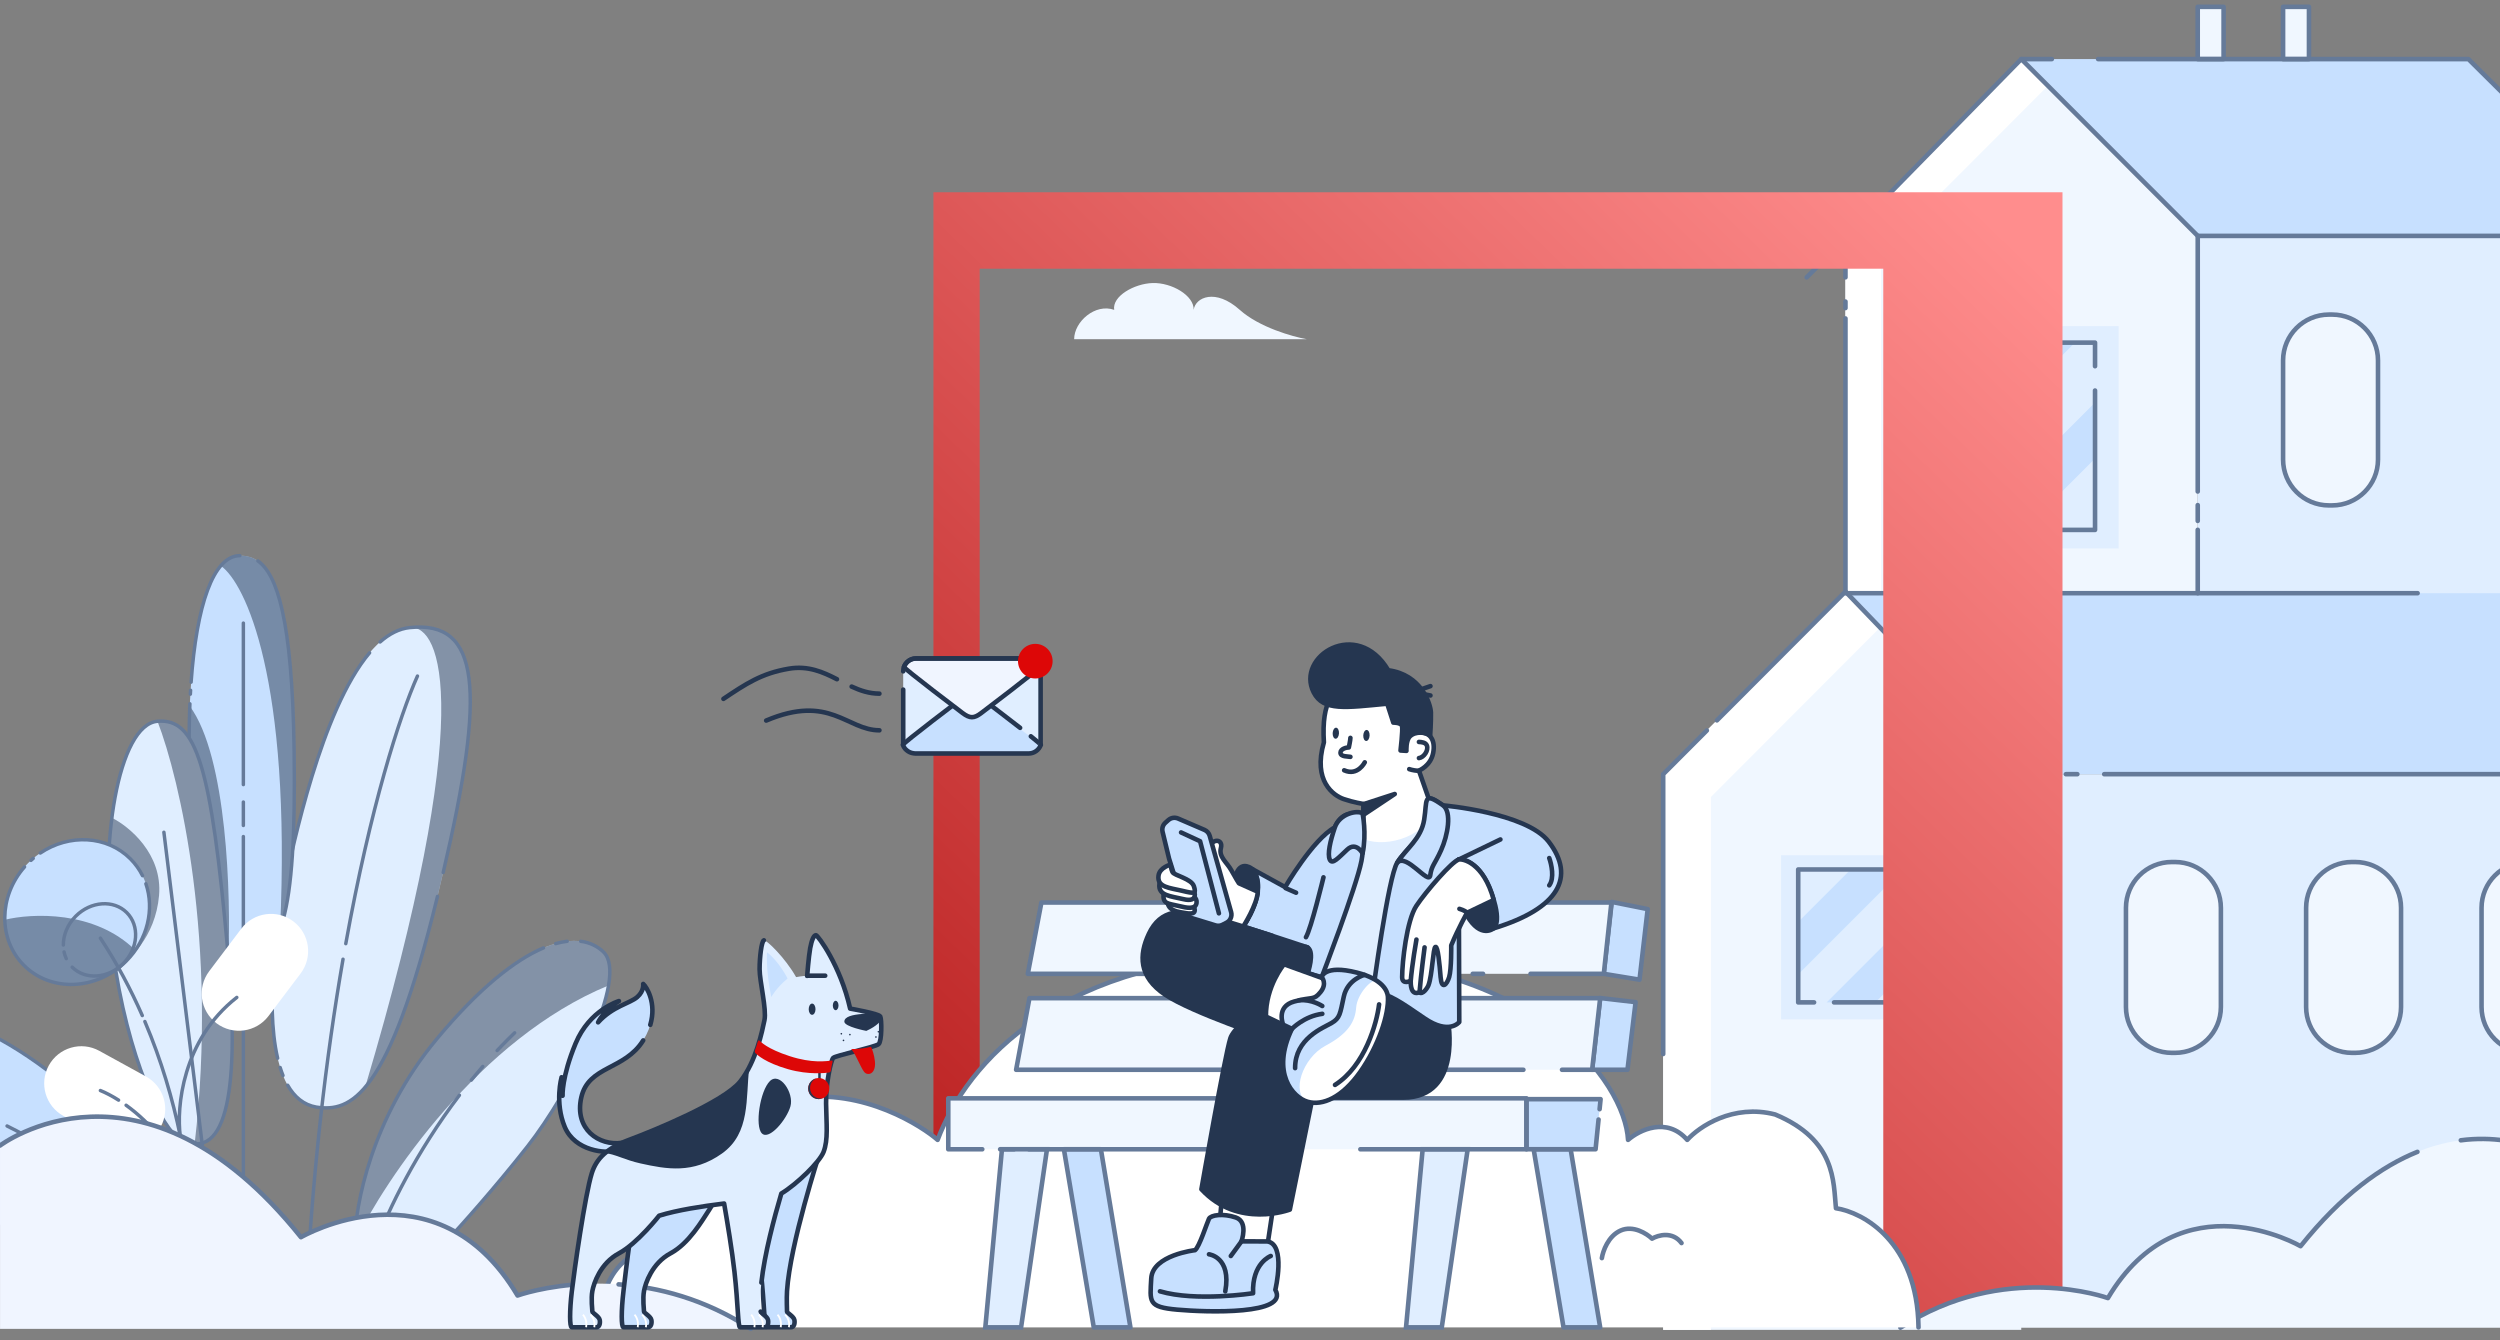 <svg width="720" height="386" viewBox="0 0 720 386" fill="none" xmlns="http://www.w3.org/2000/svg">
<rect x="0" y="0" width="720" height="386" fill="#808080" stroke="none"/>
<g clip-path="url(#clip0_483_42619)">
<g clip-path="url(#clip1_483_42619)">
<path d="M125.999 258.156C111.825 316.305 100.922 320.302 91.11 318.849C72.212 315.578 79.117 267.605 82.024 254.522C84.932 241.439 96.925 182.927 118.003 180.747C139.082 178.566 140.172 200.008 125.999 258.156Z" fill="#E0EEFF"/>
<g style="mix-blend-mode:overlay" opacity="0.5">
<path d="M118.002 180.747C139.08 178.566 140.171 200.008 125.997 258.156C118.177 290.236 111.353 305.835 105.159 313.129C137.339 205.011 127.129 179.825 118.002 180.747Z" fill="#253650"/>
</g>
<path d="M125.999 258.156C111.825 316.305 100.922 320.302 91.11 318.849C87.468 318.218 84.784 315.927 82.845 312.546M109.466 184.886C112.124 182.542 114.969 181.061 118.003 180.747C138.229 178.655 140.051 198.311 127.644 251.275M106.437 188.012C92.487 204.533 84.35 244.058 82.024 254.522C80.04 263.451 76.194 288.627 79.958 304.757M80.683 307.439C80.932 308.24 81.204 309.011 81.501 309.748" stroke="#657A99" stroke-miterlimit="10" stroke-linecap="round" stroke-linejoin="round"/>
<path d="M84.704 215.999C85.431 265.425 80.706 276.691 69.077 277.054C53.449 275.601 55.267 254.522 54.54 219.997C53.813 185.471 58.875 160.031 69.077 160.031C76.709 160.031 83.977 166.573 84.704 215.999Z" fill="#C7E0FF"/>
<g style="mix-blend-mode:overlay" opacity="0.5">
<path d="M69.078 160.031C76.71 160.031 83.978 166.573 84.705 215.999C85.107 243.343 83.841 259.008 80.659 267.609C83.934 195.597 70.638 167.831 63.581 162.95C65.204 161.048 67.038 160.031 69.078 160.031Z" fill="#253650"/>
</g>
<g style="mix-blend-mode:overlay" opacity="0.5">
<path d="M65.767 276.369C53.714 272.271 55.211 251.859 54.54 219.993C54.417 214.175 54.459 208.615 54.662 203.392C65.391 217.84 66.536 258.063 65.767 276.369Z" fill="#253650"/>
</g>
<path d="M69.077 160.031C61.379 160.031 56.608 174.514 55.041 196.454M74.273 161.556C79.74 165.406 84.147 178.087 84.704 215.999C85.431 265.425 80.706 276.691 69.077 277.054C53.449 275.601 55.267 254.522 54.54 219.997C54.412 213.919 54.463 208.124 54.69 202.699M54.824 199.911C54.845 199.54 54.866 199.172 54.888 198.805" stroke="#657A99" stroke-miterlimit="10" stroke-linecap="round" stroke-linejoin="round"/>
<path d="M65.6 273.932C69.137 313.079 65.6 334.916 52.102 328.245C46.74 325.596 36.676 304.784 32.498 273.932C28.32 243.079 34.105 208.691 45.353 207.727C56.602 206.763 60.78 220.582 65.6 273.932Z" fill="#E0EEFF"/>
<g style="mix-blend-mode:overlay" opacity="0.5">
<path d="M45.352 207.727C56.6 206.763 60.779 220.582 65.599 273.932C68.762 308.934 66.269 330.098 56.057 329.419C62.824 271.47 51.74 224.146 45.352 207.727Z" fill="#253650"/>
</g>
<path d="M61.112 352.967L47.202 239.696" stroke="#657A99" stroke-miterlimit="10" stroke-linecap="round" stroke-linejoin="round"/>
<g style="mix-blend-mode:overlay" opacity="0.5">
<path d="M32.498 273.932C30.723 260.825 30.746 247.08 32.222 235.531C37.188 237.996 46.857 245.927 45.807 257.928C44.757 269.929 36.994 276.95 33.244 278.96C32.978 277.316 32.729 275.639 32.498 273.932Z" fill="#253650"/>
</g>
<path d="M125.795 299.216C106.897 321.894 102.173 347.672 102.173 357.727H128.339C132.216 353.608 142.367 342.318 151.962 330.107C163.955 314.843 181.399 281.408 173.767 274.139C166.135 266.871 149.418 270.868 125.795 299.216Z" fill="#E0EEFF"/>
<g style="mix-blend-mode:overlay" opacity="0.5">
<path d="M125.795 299.216C106.897 321.894 102.173 347.672 102.173 357.727C111.077 339.453 138.162 299.085 175.266 283.806C176.016 279.41 175.676 275.957 173.767 274.139C166.135 266.871 149.418 270.868 125.795 299.216Z" fill="#253650"/>
</g>
<path d="M167.246 271.091C169.865 271.435 172.047 272.501 173.767 274.139C181.399 281.408 163.955 314.843 151.962 330.107C142.367 342.318 132.216 353.608 128.339 357.727H102.173C102.173 347.672 106.897 321.894 125.795 299.216C137.978 284.596 148.325 276.453 156.535 272.992M163.348 271.091C162.297 271.215 161.194 271.434 160.041 271.756" stroke="#657A99" stroke-miterlimit="10" stroke-linecap="round" stroke-linejoin="round"/>
<path d="M-7.961 351.799V295.465C20.718 307.528 51.112 342.03 52.725 357.774H25.127L-7.961 351.799Z" fill="#C7E0FF"/>
<path d="M-7.961 351.799V295.465C20.718 307.528 51.112 342.031 52.725 357.774H25.127L-7.961 351.799Z" stroke="#657A99" stroke-miterlimit="10" stroke-linecap="round" stroke-linejoin="round"/>
<path d="M108.322 357.971C111.803 348.508 119.807 331.859 132.311 315.418M148.22 297.453C146.937 298.686 145.685 299.938 144.461 301.206C144.028 301.654 143.598 302.105 143.172 302.558M139.032 307.14C137.901 308.444 136.799 309.757 135.726 311.076" stroke="#657A99" stroke-miterlimit="10" stroke-linecap="round" stroke-linejoin="round"/>
<path d="M120.228 194.704C115.13 206.109 106.695 232.41 99.585 271.772M87.951 378.05C89.817 338.304 93.945 304.169 98.791 276.256" stroke="#657A99" stroke-miterlimit="10" stroke-linecap="round" stroke-linejoin="round"/>
<path d="M70.087 179.458V225.961M70.087 377.597V240.933M70.087 237.733V230.99" stroke="#657A99" stroke-miterlimit="10" stroke-linecap="round" stroke-linejoin="round"/>
<path d="M65.6 273.932C69.137 313.079 65.6 334.916 52.102 328.245C46.74 325.596 36.676 304.784 32.498 273.932C28.32 243.079 34.105 208.691 45.353 207.727C56.602 206.763 60.78 220.582 65.6 273.932Z" stroke="#657A99" stroke-miterlimit="10" stroke-linecap="round" stroke-linejoin="round"/>
<path d="M46.263 324.563C49.109 319.382 47.218 312.874 42.037 310.027L28.588 302.636C23.407 299.789 16.899 301.681 14.052 306.862C11.205 312.043 13.097 318.551 18.277 321.398L31.727 328.789C36.907 331.636 43.415 329.744 46.263 324.563Z" fill="white"/>
<path d="M2.037 324.283C9.088 327.795 16.292 332.01 22.99 336.737M45.877 358.417C43.491 355.058 40.629 351.785 37.421 348.635M31.655 343.403C30.324 342.281 28.954 341.179 27.553 340.1" stroke="#657A99" stroke-miterlimit="10" stroke-linecap="round" stroke-linejoin="round"/>
<path d="M62.345 294.696C57.626 291.135 56.688 284.423 60.25 279.704L69.495 267.456C73.057 262.737 79.769 261.8 84.487 265.361C89.206 268.923 90.143 275.635 86.582 280.353L77.337 292.602C73.775 297.32 67.063 298.258 62.345 294.696Z" fill="white"/>
<ellipse cx="22.222" cy="262.68" rx="21.684" ry="19.967" transform="rotate(-45 22.222 262.68)" fill="#C7E0FF"/>
<g style="mix-blend-mode:overlay" opacity="0.5">
<path d="M6.888 278.011C14.686 285.809 27.872 285.265 36.34 276.797C37.325 275.812 38.203 274.763 38.973 273.666C27.304 262.108 9.052 263.005 1.384 264.898C1.501 269.752 3.322 274.445 6.888 278.011Z" fill="#253650"/>
</g>
<path d="M20.794 278.542C24.566 282.314 31.141 281.854 35.48 277.515C39.819 273.176 40.279 266.601 36.507 262.829C32.735 259.057 26.16 259.517 21.821 263.856C19.448 266.229 18.235 269.271 18.241 272.158M19.084 276.087C18.799 275.471 18.587 274.823 18.447 274.155" stroke="#657A99" stroke-miterlimit="10" stroke-linecap="round" stroke-linejoin="round"/>
<path d="M55.215 357.971C55.215 354.059 55.024 349.817 54.612 345.324M28.911 270.176C33.659 277.38 37.652 284.895 40.978 292.478M51.924 327.2C50.8 319.01 52.483 299.555 68.197 287.257M51.924 327.2C53.213 333.534 54.089 339.63 54.612 345.324M51.924 327.2C49.768 316.607 46.458 305.349 41.72 294.197M28.911 314.073C30.357 314.656 32.161 315.573 34.146 316.835M54.612 345.324C51.549 332.21 43.279 323.33 36.319 318.31" stroke="#657A99" stroke-miterlimit="10" stroke-linecap="round" stroke-linejoin="round"/>
<path d="M42.015 254.524C44.503 261.826 42.556 270.583 36.341 276.799C27.872 285.267 14.686 285.811 6.889 278.014C-0.578 270.547 -0.396 258.14 7.067 249.665M41.046 252.197C40.169 250.437 39.007 248.799 37.555 247.347C30.767 240.559 19.895 240.092 11.607 245.673M8.916 247.786C9.13 247.592 9.346 247.402 9.565 247.217" stroke="#657A99" stroke-miterlimit="10" stroke-linecap="round" stroke-linejoin="round"/>
<path d="M479 222.968L531.49 170.377L582.122 222.968V382.995H479V222.968Z" fill="#F0F7FF"/>
<path d="M531.49 170.377L479 222.968V382.995H492.75V229.519L541.451 180.724L531.49 170.377Z" fill="white"/>
<path d="M775.35 222.967H582.119V376.824H775.35V222.967Z" fill="#E0EEFF"/>
<path d="M558.203 246.303H512.961V293.586H558.203V246.303Z" fill="#E0EEFF"/>
<path d="M517.882 265.526L533 250.408H548.096L517.882 280.622V265.526Z" fill="#C7E0FF"/>
<path d="M526.075 288.689L554.109 260.655V274.672L540.092 288.689H526.075Z" fill="#C7E0FF"/>
<path d="M522.455 288.689H517.882V250.408H554.108V288.689H528.205" stroke="#657A99" stroke-width="1.32" stroke-miterlimit="10" stroke-linecap="round" stroke-linejoin="round"/>
<path d="M531.489 170.836V68.704L582.122 17.016L632.945 67.938V170.836H531.489Z" fill="#F0F7FF"/>
<path d="M531.489 68.704V170.836H541.738V72.863L589.799 24.708L582.122 17.016L531.489 68.704Z" fill="white"/>
<path d="M710.899 17.016H582.119L632.943 67.938H762.228L710.899 17.016Z" fill="#C7E0FF"/>
<path d="M632.944 170.838V67.939H762.229V210.281L632.944 170.838Z" fill="#E0EEFF"/>
<path d="M640.4 1.969H632.944V17.017H640.4V1.969Z" fill="#F0F7FF" stroke="#657A99" stroke-width="1.32" stroke-miterlimit="10" stroke-linecap="round" stroke-linejoin="round"/>
<path d="M582.117 222.966H775.348L721.466 170.84H531.949L582.117 222.966Z" fill="#C7E0FF"/>
<path d="M610.164 93.924H554.262V157.955H610.164V93.924Z" fill="#E0EEFF"/>
<path d="M561.119 119.802L582.243 98.678H597.577L561.119 135.135V119.802Z" fill="#C7E0FF"/>
<path d="M566.672 152.618L603.368 115.923V132.056L582.806 152.618H566.672Z" fill="#C7E0FF"/>
<path d="M603.37 105.469V98.678H561.122V152.618H603.37V112.472" stroke="#657A99" stroke-width="1.32" stroke-miterlimit="10" stroke-linecap="round" stroke-linejoin="round"/>
<path d="M696.272 170.84H531.949" stroke="#657A99" stroke-width="1.32" stroke-miterlimit="10" stroke-linecap="round" stroke-linejoin="round"/>
<path d="M664.983 1.969H657.527V17.017H664.983V1.969Z" fill="#F0F7FF" stroke="#657A99" stroke-width="1.32" stroke-miterlimit="10" stroke-linecap="round" stroke-linejoin="round"/>
<path d="M671.667 90.598H670.725C663.436 90.598 657.527 96.507 657.527 103.795V132.358C657.527 139.647 663.436 145.556 670.725 145.556H671.667C678.956 145.556 684.864 139.647 684.864 132.358V103.795C684.864 96.507 678.956 90.598 671.667 90.598Z" fill="#F0F7FF" stroke="#657A99" stroke-width="1.32" stroke-miterlimit="10"/>
<path d="M626.415 248.262H625.473C618.184 248.262 612.275 254.171 612.275 261.46V290.022C612.275 297.311 618.184 303.22 625.473 303.22H626.415C633.704 303.22 639.613 297.311 639.613 290.022V261.46C639.613 254.171 633.704 248.262 626.415 248.262Z" fill="#F0F7FF" stroke="#657A99" stroke-width="1.32" stroke-miterlimit="10"/>
<path d="M678.301 248.262H677.36C670.071 248.262 664.162 254.171 664.162 261.46V290.022C664.162 297.311 670.071 303.22 677.36 303.22H678.301C685.59 303.22 691.499 297.311 691.499 290.022V261.46C691.499 254.171 685.59 248.262 678.301 248.262Z" fill="#F0F7FF" stroke="#657A99" stroke-width="1.32" stroke-miterlimit="10"/>
<path d="M728.824 248.262H727.882C720.593 248.262 714.685 254.171 714.685 261.46V290.022C714.685 297.311 720.593 303.22 727.882 303.22H728.824C736.113 303.22 742.022 297.311 742.022 290.022V261.46C742.022 254.171 736.113 248.262 728.824 248.262Z" fill="#F0F7FF" stroke="#657A99" stroke-width="1.32" stroke-miterlimit="10"/>
<path d="M588.162 222.967H582.119V282.413M598.272 222.967H594.974M606.014 222.967H685.551H775.35V376.824H582.119V361.718V293.714" stroke="#657A99" stroke-width="1.32" stroke-miterlimit="10" stroke-linecap="round" stroke-linejoin="round"/>
<path d="M531.491 170.836V91.715M531.491 68.704V79.873M531.491 68.704L582.124 17.016L632.947 67.938V141.55M531.491 68.704L520.322 79.873M632.947 170.836V152.591M531.491 86.85V88.722M632.947 150.021V145.47" stroke="#657A99" stroke-width="1.32" stroke-miterlimit="10" stroke-linecap="round" stroke-linejoin="round"/>
<path d="M582.119 17.016H590.926M632.943 67.938H762.228L710.899 17.016H604.259" stroke="#657A99" stroke-width="1.32" stroke-miterlimit="10" stroke-linecap="round" stroke-linejoin="round"/>
<path d="M582.122 222.968L531.49 170.377L494.47 207.469M479 303.556V222.968L491.57 210.373" stroke="#657A99" stroke-width="1.32" stroke-miterlimit="10" stroke-linecap="round" stroke-linejoin="round"/>
<path fill-rule="evenodd" clip-rule="evenodd" d="M542.384 77.386H282.148V360.381H542.384V77.386ZM268.828 55.371V379.621H593.997V55.371H268.828Z" fill="url(#paint0_linear_483_42619)"/>
<path d="M739.662 382.375V335.421C739.662 335.421 703.355 307.913 662.567 358.901C662.567 358.901 627.945 338.741 607.076 373.844C607.076 373.844 577.197 362.935 547.317 382.381H739.668L739.662 382.375Z" fill="#F0F7FF"/>
<path d="M739.662 335.421C739.662 335.421 727.217 325.992 708.714 328.407M547.317 382.381C577.197 362.935 607.076 373.844 607.076 373.844C627.945 338.741 662.567 358.901 662.567 358.901C674.423 344.08 685.9 335.892 696.218 331.732" stroke="#657A99" stroke-width="1.32" stroke-miterlimit="10" stroke-linecap="round" stroke-linejoin="round"/>
<path d="M229.185 316.373C198.14 321.44 188.978 347.973 188.057 359.786C175.493 361.101 172.401 374.987 172.393 382.289H552.531C552.194 357.592 536.538 349.121 528.753 347.973C527.985 340.285 528.753 328.285 511.252 320.972C499.094 317.822 489.3 324.534 485.923 328.285C480.028 321.535 472.106 325.472 468.883 328.285C467.962 311.784 442.631 274.889 369.54 274.889C305.54 274.889 278.322 306.158 270.032 328.285C266.041 324.722 248.778 313.175 229.185 316.373Z" fill="white"/>
<path d="M172.393 382.289C172.401 374.987 175.493 361.101 188.057 359.786C188.978 347.973 198.14 321.44 229.185 316.373C248.778 313.175 266.041 324.722 270.032 328.285C278.322 306.158 305.54 274.889 369.54 274.889C442.631 274.889 467.962 311.784 468.883 328.285C472.106 325.472 480.028 321.535 485.923 328.285C489.3 324.534 499.094 317.822 511.252 320.972C528.752 328.285 527.985 340.285 528.752 347.973C536.538 349.121 552.194 357.592 552.531 382.289" stroke="#657A99" stroke-width="1.32" stroke-miterlimit="10" stroke-linecap="round" stroke-linejoin="round"/>
<path d="M461.335 362.333C461.636 360.347 463.141 355.976 466.754 354.386C470.366 352.797 474.28 355.289 475.785 356.734C477.531 355.711 481.673 354.531 484.274 357.999" stroke="#657A99" stroke-width="1.32" stroke-miterlimit="10" stroke-linecap="round" stroke-linejoin="round"/>
<path d="M0.011 382.703V329.921C0.011 329.921 40.824 298.999 86.675 356.315C86.675 356.315 125.595 333.653 149.053 373.112C149.053 373.112 182.641 360.85 216.229 382.709H0.004L0.011 382.703Z" fill="#F0F5FF"/>
<path d="M0.011 329.921C0.011 329.921 40.824 298.999 86.675 356.315C86.675 356.315 125.595 333.653 149.053 373.112C149.053 373.112 157.175 370.147 169.425 369.732M216.229 382.709C202.828 373.987 189.426 370.697 178.157 369.894" stroke="#657A99" stroke-width="1.32" stroke-miterlimit="10" stroke-linecap="round" stroke-linejoin="round"/>
<path d="M439.622 316.557H273.104V330.985H439.622V316.557Z" fill="#F0F7FF"/>
<path d="M441.689 330.982L450.294 382.286H460.85L452.344 330.982H441.689Z" fill="#C7E0FF" stroke="#657A99" stroke-width="1.32" stroke-linecap="round" stroke-linejoin="round"/>
<path d="M460.973 316.557H439.612V330.98H459.527L460.973 316.557Z" fill="#C7E0FF"/>
<path d="M460.684 319.442L460.973 316.557H439.612V330.98H459.527L460.385 322.42" stroke="#657A99" stroke-width="1.32" stroke-miterlimit="10" stroke-linecap="round" stroke-linejoin="round"/>
<path d="M461.866 280.423L464.189 259.754L474.536 261.823L472.182 282.146L461.675 280.423" fill="#C7E0FF"/>
<path d="M461.866 280.423L464.189 259.754L474.536 261.823L472.182 282.146L461.675 280.423" stroke="#657A99" stroke-width="1.32" stroke-miterlimit="10" stroke-linecap="round" stroke-linejoin="round"/>
<path d="M460.849 287.426L458.532 308.094H468.712L471.053 288.618L460.849 287.426Z" fill="#C7E0FF"/>
<path d="M460.849 287.426L458.532 308.094H468.712L471.053 288.618L460.849 287.426Z" stroke="#657A99" stroke-width="1.32" stroke-miterlimit="10" stroke-linecap="round" stroke-linejoin="round"/>
<path d="M292.642 308.093H458.53L460.847 287.426H296.261L292.642 308.093Z" fill="#F0F7FF"/>
<path d="M449.86 308.097H458.53L460.851 287.479H296.473L292.642 308.097H438.738" stroke="#657A99" stroke-width="1.32" stroke-miterlimit="10" stroke-linecap="round" stroke-linejoin="round"/>
<path d="M296.006 280.456H461.894L464.211 259.789H299.619L296.006 280.456Z" fill="#F0F7FF"/>
<path d="M440.797 280.458H461.894L464.089 259.93H299.921L296.006 280.458H415.843M427.107 280.458H424.152" stroke="#657A99" stroke-width="1.32" stroke-miterlimit="10" stroke-linecap="round" stroke-linejoin="round"/>
<path d="M306.402 330.982L315.006 382.286H325.562L317.057 330.982H306.402Z" fill="#C7E0FF" stroke="#657A99" stroke-width="1.32" stroke-linecap="round" stroke-linejoin="round"/>
<path d="M422.691 330.982L415.229 382.286H404.933L409.726 330.982H422.691Z" fill="#E0EEFF" stroke="#657A99" stroke-width="1.32" stroke-miterlimit="10"/>
<path d="M301.53 330.982L294.068 382.286H283.771L288.565 330.982H301.53Z" fill="#E0EEFF" stroke="#657A99" stroke-width="1.32" stroke-miterlimit="10"/>
<path d="M391.784 330.989H439.622V316.32H273.104V330.989H282.892M365.657 330.989H373.601M356.83 330.989H296.338M288.041 330.989H292.047" stroke="#657A99" stroke-width="1.32" stroke-miterlimit="10" stroke-linecap="round" stroke-linejoin="round"/>
<path d="M376.366 97.689H309.354C309.354 92.668 315.416 87.287 320.889 89.24C320.245 85.297 326.683 81.68 331.949 81.515C337.463 81.344 343.938 85.136 343.777 89.24C344.26 85.619 350.054 82.964 357.054 89.24C362.655 94.261 372.262 96.965 376.366 97.689Z" fill="#F0F7FF"/>
<path d="M299.764 214.545C299.758 214.556 299.748 214.563 299.742 214.574C299.2 215.994 297.838 217.007 296.23 217.007H263.574C263.452 217.007 263.338 216.979 263.218 216.967H263.171C263.159 216.966 263.149 216.959 263.136 216.958C262.35 216.865 261.642 216.54 261.08 216.038C261.069 216.029 261.055 216.024 261.045 216.015L261.051 216.01C260.919 215.889 260.781 215.773 260.667 215.634C260.396 215.305 260.183 214.933 260.036 214.533C260.034 214.529 260.031 214.527 260.029 214.524L260.033 214.521C259.887 214.118 277.16 201.042 277.16 201.042C279.302 199.416 280.441 199.441 282.606 201.042C282.606 201.042 299.904 214.129 299.753 214.537L299.764 214.545Z" fill="#C7E0FF"/>
<path d="M279.91 199.539L260.124 214.408V193.344C260.124 191.291 261.785 189.627 263.834 189.627H295.987C298.036 189.627 299.697 191.291 299.697 193.344V214.408L279.91 199.539Z" fill="#E0EEFF"/>
<path d="M293.793 209.619C288.842 205.76 282.606 201.042 282.606 201.042C280.441 199.441 279.302 199.416 277.16 201.042C277.16 201.042 259.887 214.118 260.033 214.521L260.029 214.524C260.031 214.527 260.034 214.529 260.036 214.533C260.183 214.933 260.396 215.305 260.667 215.634C260.781 215.773 260.919 215.889 261.051 216.01L261.045 216.015C261.055 216.024 261.069 216.029 261.08 216.038C261.642 216.54 262.35 216.865 263.136 216.958C263.149 216.959 263.159 216.966 263.171 216.967H263.218C263.338 216.979 263.452 217.007 263.574 217.007H296.23C297.838 217.007 299.2 215.994 299.742 214.574C299.748 214.563 299.758 214.556 299.764 214.545L299.753 214.537C299.793 214.43 298.626 213.446 296.884 212.053" stroke="#253650" stroke-width="1.32" stroke-miterlimit="10" stroke-linecap="round" stroke-linejoin="round"/>
<path d="M260.334 192.065C260.34 192.055 260.35 192.047 260.356 192.037C260.889 190.638 262.23 189.641 263.813 189.641H295.966C296.086 189.641 296.198 189.669 296.316 189.68H296.363C296.375 189.682 296.385 189.688 296.397 189.689C297.172 189.781 297.869 190.101 298.422 190.595C298.432 190.604 298.446 190.609 298.456 190.618L298.45 190.623C298.581 190.742 298.716 190.856 298.829 190.993C299.095 191.317 299.305 191.683 299.449 192.077C299.451 192.08 299.454 192.083 299.456 192.086L299.453 192.089C299.596 192.485 282.589 205.36 282.589 205.36C280.481 206.961 279.359 206.936 277.227 205.36C277.227 205.36 260.196 192.475 260.344 192.073L260.334 192.065Z" fill="#F0F5FF"/>
<path d="M260.334 192.065C260.34 192.055 260.35 192.047 260.356 192.037C260.889 190.638 262.23 189.641 263.813 189.641H295.966C296.086 189.641 296.198 189.669 296.316 189.68H296.363C296.375 189.682 296.385 189.688 296.397 189.689C297.172 189.781 297.869 190.101 298.422 190.595C298.432 190.604 298.446 190.609 298.456 190.618L298.45 190.623C298.581 190.742 298.716 190.856 298.829 190.993C299.095 191.317 299.305 191.683 299.449 192.077C299.451 192.08 299.454 192.083 299.456 192.086L299.453 192.089C299.596 192.485 282.589 205.36 282.589 205.36C280.481 206.961 279.359 206.936 277.227 205.36C277.227 205.36 260.196 192.475 260.344 192.073L260.334 192.065Z" stroke="#253650" stroke-width="1.32" stroke-miterlimit="10" stroke-linecap="round" stroke-linejoin="round"/>
<path d="M260.124 214.408V203.876V198.61M260.124 193.344C260.124 191.291 261.785 189.627 263.834 189.627H295.987C298.036 189.627 299.697 191.291 299.697 193.344V214.408" stroke="#253650" stroke-width="1.32" stroke-miterlimit="10" stroke-linecap="round" stroke-linejoin="round"/>
<path d="M208.353 201.269C214.669 197.043 219.286 193.9 227.23 192.576C232.756 191.655 236.983 193.541 241.038 195.612M253.265 199.768C250.347 199.768 247.771 198.892 245.278 197.741" stroke="#253650" stroke-width="1.32" stroke-miterlimit="10" stroke-linecap="round" stroke-linejoin="round"/>
<path d="M220.663 207.521C238.995 199.759 243.915 210.328 253.267 210.328" stroke="#253650" stroke-width="1.32" stroke-miterlimit="10" stroke-linecap="round" stroke-linejoin="round"/>
<circle cx="298.168" cy="190.416" r="4.986" fill="#DD0707"/>
<path d="M226.66 371.812C226.517 374.067 226.66 377.316 226.66 377.732C226.66 378.147 228.633 379.129 228.798 380.196C228.963 381.263 228.633 382.249 227.812 382.249H220.745C220.089 382.249 220.196 375.87 219.12 366.304C218.026 356.549 215.174 341.211 215.174 341.211L236.008 332.225C236.008 332.225 227.517 358.357 226.66 371.812Z" fill="#C7E0FF" stroke="#253650" stroke-width="1.32" stroke-linecap="round" stroke-linejoin="round"/>
<path d="M227.467 382.297C227.927 379.989 226.36 378.498 226.293 378.436L225.932 378.824C225.99 378.877 227.351 380.181 226.95 382.194L227.472 382.297H227.467Z" fill="white"/>
<path d="M225.12 382.288C225.521 379.881 224.173 378.497 224.115 378.439L223.74 378.814C223.789 378.864 224.95 380.073 224.597 382.198L225.12 382.288Z" fill="white"/>
<path d="M179.553 371.892C180.209 366.303 182.195 348.821 184.168 342.527L207.377 338.576C207.377 338.576 207.757 343.089 204.31 348.33C202.128 351.647 198.458 358.084 193.115 360.959C187.771 363.834 185.883 369.588 185.472 371.807C185.061 374.026 185.472 377.311 185.472 377.726C185.472 378.141 187.445 379.124 187.61 380.19C187.775 381.257 187.445 382.244 186.624 382.244H179.557C178.901 382.244 178.901 377.476 179.557 371.887L179.553 371.892Z" fill="#C7E0FF" stroke="#253650" stroke-width="1.32" stroke-linecap="round" stroke-linejoin="round"/>
<path d="M186.282 382.299C186.746 379.991 185.174 378.5 185.107 378.438L184.746 378.826C184.804 378.879 186.165 380.183 185.764 382.196L186.286 382.299H186.282Z" fill="white"/>
<path d="M183.931 382.289C184.333 379.883 182.981 378.499 182.927 378.441L182.552 378.816C182.601 378.866 183.762 380.075 183.414 382.2L183.936 382.289H183.931Z" fill="white"/>
<path d="M179.059 329.149C172.586 330.056 165.354 325.266 167.407 316.074C169.461 306.878 179.898 308.253 185.241 299.637C190.585 291.021 186.393 284.361 185.241 283.379C185.241 283.379 185.572 285.352 183.514 287.16C181.46 288.968 176.447 289.789 172.255 294.432C172.255 294.432 173.818 291.021 178.255 288.307C178.255 288.307 169.791 290.803 165.765 300.526C161.738 310.248 162.019 315.57 162.019 315.57C162.019 315.57 161.408 313.779 161.738 310.248C161.738 310.248 159.698 317.48 162.644 324.547C165.586 331.613 174.724 332.274 177.108 331.368L179.063 329.149H179.059Z" fill="#C7E0FF"/>
<path d="M185.241 299.637C179.898 308.253 169.461 306.878 167.407 316.074C165.354 325.266 172.586 330.056 179.059 329.149H179.063L177.108 331.368C174.724 332.274 165.586 331.613 162.644 324.547C159.698 317.48 161.738 310.248 161.738 310.248C161.408 313.779 162.019 315.57 162.019 315.57C162.019 315.57 161.738 310.248 165.765 300.526C169.791 290.803 178.255 288.307 178.255 288.307C173.818 291.021 172.255 294.432 172.255 294.432C176.447 289.789 181.46 288.968 183.514 287.16C185.572 285.352 185.241 283.379 185.241 283.379C186.184 284.183 189.162 288.788 187.285 295.156" stroke="#253650" stroke-width="1.32" stroke-miterlimit="10" stroke-linecap="round" stroke-linejoin="round"/>
<path d="M164.687 371.891C165.343 366.302 168.468 344.155 170.441 337.865C171.758 333.674 174.798 330.634 181.454 328.169C188.11 325.705 208.573 317.322 213.176 311.487C217.778 305.652 219.506 296.939 220.162 293.818C220.818 290.693 218.765 282.64 218.765 279.109C218.765 275.578 219.341 271.056 219.997 270.81C220.653 270.565 226.077 275.743 229.282 281.412C229.282 281.412 231.202 281.029 232.461 281.055C232.461 281.055 232.898 275.466 233.335 273.056C233.773 270.645 234.429 269.328 234.978 269.328C235.527 269.328 242.103 278.203 244.839 290.479C244.839 290.479 253.111 291.93 253.522 292.751C253.933 293.573 254.013 299.903 253.031 300.724C252.045 301.546 240.621 304.01 239.965 304.67C239.308 305.327 237.826 311.987 237.911 317.822C237.992 323.656 238.567 328.259 237.17 331.794C236.018 334.705 229.456 341.075 225.023 343.736C222.778 351.343 219.613 363.293 219.068 371.819C218.925 374.074 219.068 377.324 219.068 377.739C219.068 378.154 221.041 379.136 221.207 380.203C221.372 381.27 221.041 382.256 220.22 382.256H213.153C212.497 382.256 212.604 375.877 211.528 366.311C210.845 360.226 209.479 351.972 208.546 346.615C202.216 347.405 195.083 348.49 189.828 350.119C189.828 350.119 183.583 358.092 178.24 360.967C172.896 363.842 171.008 369.596 170.597 371.815C170.186 374.034 170.597 377.319 170.597 377.734C170.597 378.149 172.57 379.132 172.735 380.198C172.901 381.265 172.57 382.252 171.749 382.252H164.682C164.026 382.252 164.026 377.484 164.682 371.895L164.687 371.891Z" fill="#E0EEFF"/>
<path d="M219.997 270.81C219.341 271.056 218.765 275.578 218.765 279.109C218.765 282.64 220.818 290.693 220.162 293.818C219.506 296.939 217.778 305.652 213.176 311.487C208.573 317.322 188.11 325.705 181.454 328.169C174.798 330.634 171.758 333.674 170.441 337.865C168.468 344.155 165.343 366.302 164.687 371.891L164.682 371.895C164.026 377.484 164.026 382.252 164.682 382.252H171.749C172.57 382.252 172.901 381.265 172.735 380.198C172.57 379.132 170.597 378.149 170.597 377.734C170.597 377.319 170.186 374.034 170.597 371.815C171.008 369.596 172.896 363.842 178.24 360.967C183.583 358.092 189.828 350.119 189.828 350.119C195.083 348.49 202.216 347.405 208.546 346.615C209.479 351.972 210.845 360.226 211.528 366.311C212.604 375.877 212.497 382.256 213.153 382.256H220.22C221.041 382.256 221.372 381.27 221.207 380.203C221.041 379.136 219.068 378.154 219.068 377.739M232.461 281.055C232.461 281.055 232.898 275.466 233.335 273.056C233.773 270.645 234.429 269.328 234.978 269.328C235.527 269.328 242.103 278.203 244.839 290.479C244.839 290.479 253.111 291.93 253.522 292.751C253.933 293.573 254.013 299.903 253.031 300.724C252.045 301.546 240.621 304.01 239.965 304.67C239.308 305.327 237.826 311.987 237.911 317.822C237.992 323.656 238.567 328.259 237.17 331.794C236.018 334.705 229.456 341.075 225.023 343.736C222.984 350.645 220.186 361.137 219.282 369.392" stroke="#253650" stroke-width="1.32" stroke-miterlimit="10" stroke-linecap="round" stroke-linejoin="round"/>
<path d="M232.505 281H237.653" stroke="#253650" stroke-width="1.32" stroke-miterlimit="10" stroke-linecap="round" stroke-linejoin="round"/>
<path d="M226.822 281.816C226.822 281.816 224.438 276.968 220.903 274.254C220.903 274.254 220.492 279.347 222.135 287.155C222.135 287.155 223.452 284.606 226.818 281.812L226.822 281.816Z" fill="#C7E0FF"/>
<path d="M171.415 382.295C171.875 379.987 170.308 378.496 170.241 378.434L169.879 378.822C169.937 378.876 171.299 380.179 170.897 382.192L171.419 382.295H171.415Z" fill="white"/>
<path d="M169.067 382.286C169.469 379.879 168.121 378.496 168.063 378.438L167.688 378.812C167.737 378.862 168.897 380.071 168.545 382.196L169.067 382.286Z" fill="white"/>
<path d="M219.887 382.295C220.347 379.987 218.78 378.496 218.713 378.434L218.352 378.822C218.41 378.876 219.771 380.179 219.37 382.192L219.892 382.295H219.887Z" fill="white"/>
<path d="M217.536 382.286C217.937 379.879 216.589 378.496 216.531 378.438L216.156 378.812C216.205 378.862 217.366 380.071 217.013 382.196L217.536 382.286Z" fill="white"/>
<path d="M221.725 311.354C224.565 308.569 228.738 314.787 227.645 318.631C226.551 322.474 221.507 328.501 219.426 326.421C217.346 324.34 218.877 314.153 221.725 311.359V311.354Z" fill="#253650"/>
<path d="M174.222 332.122C175.954 330.631 178.298 329.336 181.454 328.167C188.11 325.703 208.573 317.319 213.175 311.484C214.18 310.212 215.046 308.802 215.796 307.342C214.711 316.221 216.242 326.305 207.917 332.22C199.587 338.14 191.98 336.729 184.467 335.068C179.887 334.059 176.878 332.26 174.222 332.122Z" fill="#253650"/>
<path d="M232.904 290.648C232.904 291.545 233.346 292.269 233.886 292.269C234.426 292.269 234.868 291.541 234.868 290.648C234.868 289.755 234.426 289.028 233.886 289.028C233.346 289.028 232.904 289.755 232.904 290.648Z" fill="#253650"/>
<path d="M239.85 289.582C239.85 290.332 240.216 290.939 240.671 290.939C241.126 290.939 241.492 290.332 241.492 289.582C241.492 288.832 241.126 288.225 240.671 288.225C240.216 288.225 239.85 288.832 239.85 289.582Z" fill="#253650"/>
<path d="M250.857 301.467C251.245 302.32 251.749 303.722 251.964 305.561C252.334 308.726 250.607 309.82 249.294 309.088C248.187 308.472 246.821 304.075 245.143 302.128C247.392 302.204 249.45 301.825 250.857 301.463V301.467Z" fill="#DD0707"/>
<path d="M249.499 296.896C249.499 296.896 243.169 295.704 243.169 294.227C243.169 292.749 245.647 292.236 248.348 292.008C251.044 291.78 253.611 292.544 253.816 293.2C254.022 293.856 252.624 295.499 249.499 296.896Z" fill="#253650"/>
<path d="M244.526 297.966C244.526 298.105 244.637 298.212 244.771 298.212C244.905 298.212 245.017 298.1 245.017 297.966C245.017 297.832 244.905 297.721 244.771 297.721C244.637 297.721 244.526 297.832 244.526 297.966Z" fill="#253650"/>
<path d="M242.925 299.882C242.79 299.882 242.68 299.772 242.68 299.636C242.68 299.501 242.79 299.391 242.925 299.391C243.061 299.391 243.171 299.501 243.171 299.636C243.171 299.772 243.061 299.882 242.925 299.882Z" fill="#253650"/>
<path d="M242.306 297.964C242.171 297.964 242.061 297.854 242.061 297.718C242.061 297.583 242.171 297.473 242.306 297.473C242.442 297.473 242.552 297.583 242.552 297.718C242.552 297.854 242.442 297.964 242.306 297.964Z" fill="#253650"/>
<path d="M252.023 298.674C252.032 298.808 252.148 298.911 252.286 298.902C252.42 298.893 252.523 298.777 252.514 298.638C252.505 298.505 252.389 298.402 252.251 298.411C252.117 298.42 252.014 298.536 252.023 298.674Z" fill="#253650"/>
<path d="M252.734 297.142C252.734 297.276 252.845 297.388 252.979 297.388C253.113 297.388 253.225 297.276 253.225 297.142C253.225 297.008 253.113 296.897 252.979 296.897C252.845 296.897 252.734 297.008 252.734 297.142Z" fill="#253650"/>
<path d="M235.649 308.326H236.359V311.357H235.649V308.326Z" fill="#253650"/>
<path d="M232.761 313.509C232.761 315.188 234.123 316.549 235.802 316.549C237.48 316.549 238.842 315.188 238.842 313.509C238.842 311.831 237.48 310.469 235.802 310.469C234.123 310.469 232.761 311.831 232.761 313.509Z" fill="#DD0707"/>
<path d="M235.166 310.535C234.073 310.995 233.3 312.076 233.3 313.339C233.3 315.017 234.662 316.379 236.34 316.379C236.559 316.379 236.769 316.357 236.974 316.312C236.613 316.464 236.216 316.549 235.8 316.549C234.122 316.549 232.76 315.187 232.76 313.508C232.76 312.049 233.791 310.83 235.166 310.535Z" fill="#253650"/>
<path d="M239.591 305.453C237.948 305.578 234.002 306.31 227.427 304.172C220.851 302.034 219.155 300.047 218.744 299.726C218.333 299.404 218.222 300.007 217.949 300.994C217.677 301.98 217.083 302.806 217.57 303.297C218.056 303.788 220.44 306.06 226.962 307.926C232.998 309.649 238.033 308.989 238.743 308.891C239.457 308.792 239.35 307.895 239.462 307.194C239.618 306.23 240.029 305.422 239.591 305.453Z" fill="#DD0707"/>
<path d="M366.393 349.522L364.999 358.796C364.999 358.796 355.033 358.935 350.717 358.376L351.723 347.019L366.393 349.522Z" fill="white" stroke="#253650" stroke-width="1.32" stroke-miterlimit="10" stroke-linecap="round" stroke-linejoin="round"/>
<path d="M389.052 196.188C384.095 198.422 380.538 201.641 381.281 213.798C378.023 224.998 384.106 229.149 386.993 230.135C389.803 231.095 392.643 231.54 392.643 231.54L392.643 242.253L395.504 246.817C395.504 246.817 399.085 248.469 401.543 248.66C406.169 249.018 412.728 244.657 412.728 244.657L411.644 230.509L408.649 221.928C408.649 221.928 411.996 220.626 412.743 216.905C413.49 213.184 411.858 210.716 408.648 210.989C408.648 210.989 394.938 193.534 389.056 196.182L389.052 196.188Z" fill="white" stroke="#253650" stroke-width="1.32" stroke-miterlimit="10" stroke-linecap="round" stroke-linejoin="round"/>
<path d="M388.915 212.515C388.915 213.162 388.462 215.26 388.462 215.26C387.74 215.26 386.049 215.678 386.06 216.791C386.071 217.997 388.162 217.821 388.915 217.971" stroke="#253650" stroke-width="1.32" stroke-miterlimit="10" stroke-linecap="round" stroke-linejoin="round"/>
<path d="M408.656 213.679C409.349 213.713 410.58 213.791 410.939 214.701C411.479 216.071 410.099 218.148 408.657 218.33" stroke="#253650" stroke-width="1.32" stroke-miterlimit="10" stroke-linecap="round" stroke-linejoin="round"/>
<path d="M410.507 237.435C404.347 243.727 392.2 244.257 389.579 238.784L372.041 278.93L399.509 284.635L410.507 237.435Z" fill="#E0EEFF"/>
<path d="M416.999 293.827C416.999 293.827 421.282 316.104 404.154 316.104H378.013L371.475 348.364C371.475 348.364 356.602 353.997 346.007 342.504C346.007 342.504 352.765 303.965 354.347 299.009C355.924 294.053 374.187 281.795 374.187 281.795L407.964 287.746L416.994 293.827H416.999Z" fill="#253650" stroke="#253650" stroke-width="1.32" stroke-linecap="round" stroke-linejoin="round"/>
<path d="M415.575 231.945C415.575 231.945 439.575 234.017 446.021 242.395C453.835 252.549 449.051 261.632 430.115 267.384L420.117 247.545L420.268 294.349C420.268 294.349 417.389 298.142 410.27 293.289C403.15 288.435 400.449 286.423 395.429 285.54C395.429 285.54 399.814 252.544 402.392 248.454C404.969 244.364 409.662 241.636 410.571 236.034C411.48 230.433 409.592 227.936 415.57 231.945H415.575Z" fill="#C7E0FF" stroke="#253650" stroke-width="1.32" stroke-linecap="round" stroke-linejoin="round"/>
<path d="M446.184 247.123C446.821 248.894 447.714 252.945 446.184 254.985" stroke="#253650" stroke-width="1.32" stroke-miterlimit="10" stroke-linecap="round" stroke-linejoin="round"/>
<path d="M390.813 234.804C390.813 234.804 393.557 240.481 392.093 247.987C390.63 255.494 380.658 281.414 380.658 281.414L362.616 276.55L366.426 269.517L358.042 266.832C358.042 266.832 365.177 256.409 360.786 250.366L370.122 255.494C370.122 255.494 378.054 241.761 384.431 238.285C384.431 238.285 386.416 232.974 390.813 234.809V234.804Z" fill="#C7E0FF" stroke="#253650" stroke-width="1.32" stroke-linecap="round" stroke-linejoin="round"/>
<path d="M370.25 255.779L373.263 257.097" stroke="#253650" stroke-width="1.32" stroke-miterlimit="10" stroke-linecap="round" stroke-linejoin="round"/>
<path d="M402.402 248.457C404.98 244.368 409.254 241.674 410.163 236.072C411.073 230.471 409.726 227.762 415.581 231.948C418.217 233.832 416.942 240.628 415.042 244.841C413.143 249.055 412.314 249.221 411.905 252.111C411.491 255.001 404.964 245.546 402.402 248.457Z" fill="#C7E0FF" stroke="#253650" stroke-width="1.32" stroke-linecap="round" stroke-linejoin="round"/>
<path d="M330.845 269.014C328.063 274.939 327.821 281.31 335.623 286.508C343.426 291.711 366.214 299.266 366.214 299.266L376.616 272.883C376.616 272.883 356.093 265.99 348.166 263.886C340.24 261.782 334.256 261.734 330.84 269.009L330.845 269.014Z" fill="#253650" stroke="#253650" stroke-width="1.32" stroke-linecap="round" stroke-linejoin="round"/>
<path d="M376.619 280.319C376.619 280.319 378.723 274.249 376.619 272.888C374.515 271.526 367.95 278.134 365.717 285.732C363.489 293.325 364.974 299.519 366.212 299.271C367.45 299.023 372.777 295.181 376.614 280.319H376.619Z" fill="#253650" stroke="#253650" stroke-width="1.32" stroke-miterlimit="10" stroke-linecap="round" stroke-linejoin="round"/>
<path d="M369.791 277.707C369.791 277.707 364.501 283.987 364.587 292.753L373.788 297.139C373.788 297.139 375.381 291.623 379.794 288.502C384.206 285.381 383.227 283.416 382.366 282.254L369.791 277.707Z" fill="white" stroke="#253650" stroke-width="1.32" stroke-miterlimit="10" stroke-linecap="round" stroke-linejoin="round"/>
<path d="M399.716 287.007C400.065 292.06 396.971 301.315 391.752 308.709C386.532 316.103 380.898 318.519 376.62 317.313C372.348 316.108 365.955 308.983 372.079 296.306L369.55 295.106C369.55 295.106 367.381 289.908 372.735 288.433C378.089 286.959 378.267 288.223 380.301 285.727C382.335 283.23 380.651 281.416 380.651 281.416C380.651 281.416 381.329 277.714 390.789 280.109C398.231 281.992 399.597 285.425 399.71 287.002L399.716 287.007Z" fill="#C7E0FF"/>
<path d="M376.622 317.317C380.895 318.522 386.534 316.111 391.754 308.712C396.973 301.319 400.067 292.063 399.718 287.011C399.648 285.977 399.04 284.159 396.554 282.496C395.23 281.608 390.86 286.198 390.575 290.18C390.29 294.162 388.342 297.665 381.734 301.174C375.126 304.682 371.672 314.89 376.622 317.317Z" fill="white"/>
<path d="M397.178 289.263C396.524 294.725 393.07 307.009 384.485 312.455" stroke="#253650" stroke-width="1.32" stroke-miterlimit="10" stroke-linecap="round" stroke-linejoin="round"/>
<path d="M392.961 280.761C392.961 280.761 388.091 282.037 387.014 287.009C385.938 291.981 385.938 293.213 383.474 294.634C381.009 296.054 372.938 299.122 372.991 307.618" stroke="#253650" stroke-width="1.32" stroke-miterlimit="10" stroke-linecap="round" stroke-linejoin="round"/>
<path d="M372.087 296.307C372.087 296.307 375.596 292.653 380.821 291.98" stroke="#253650" stroke-width="1.32" stroke-miterlimit="10" stroke-linecap="round" stroke-linejoin="round"/>
<path d="M380.817 289.733C380.817 289.733 377.793 287.726 374.145 288.081" stroke="#253650" stroke-width="1.32" stroke-miterlimit="10" stroke-linecap="round" stroke-linejoin="round"/>
<path d="M344.169 360.049C344.169 360.049 331.906 361.443 331.556 368.201C331.206 374.96 330.512 376.424 339.079 377.188C347.651 377.952 371.408 378.721 367.297 371.473C367.297 371.473 370.423 358.343 364.999 357.536L357.541 357.504C357.541 357.504 359.591 351.891 355.916 350.638C352.246 349.384 348.711 349.922 348.178 351.014C347.645 352.107 345.348 359.28 344.158 360.044L344.169 360.049Z" fill="#C7E0FF"/>
<path d="M344.169 360.049C344.169 360.049 331.906 361.443 331.556 368.201C331.206 374.96 330.512 376.424 339.079 377.188C347.651 377.952 371.408 378.721 367.297 371.473C367.297 371.473 370.423 358.343 364.999 357.536L357.541 357.504C357.541 357.504 359.591 351.891 355.916 350.638C352.246 349.384 348.711 349.922 348.178 351.014C347.645 352.107 345.348 359.28 344.158 360.044L344.169 360.049Z" stroke="#253650" stroke-width="1.32" stroke-miterlimit="10" stroke-linecap="round" stroke-linejoin="round"/>
<path d="M348.188 361.238C348.188 361.238 354.694 362.002 352.88 371.899" stroke="#253650" stroke-width="1.32" stroke-miterlimit="10" stroke-linecap="round" stroke-linejoin="round"/>
<path d="M365.975 361.726C365.975 361.726 360.54 363.744 360.89 372.456C360.89 372.456 344.445 374.964 334.065 371.897" stroke="#253650" stroke-width="1.32" stroke-miterlimit="10" stroke-linecap="round" stroke-linejoin="round"/>
<path d="M357.544 357.519L354.477 361.728" stroke="#253650" stroke-width="1.32" stroke-miterlimit="10" stroke-linecap="round" stroke-linejoin="round"/>
<path d="M381.161 252.67C381.161 252.67 377.561 267.587 376.113 269.912" stroke="#253650" stroke-width="1.32" stroke-miterlimit="10" stroke-linecap="round" stroke-linejoin="round"/>
<path d="M420.121 247.55C420.121 247.55 425.48 246.818 429.188 256.316C432.895 265.813 430.119 267.39 430.119 267.39C430.119 267.39 426.497 270.462 422.526 263.736C418.555 257.01 416.349 249.864 420.121 247.55Z" fill="#253650" stroke="#253650" stroke-width="1.32" stroke-miterlimit="10" stroke-linecap="round" stroke-linejoin="round"/>
<path d="M432.114 241.765L420.124 247.545" stroke="#253650" stroke-width="1.32" stroke-miterlimit="10" stroke-linecap="round" stroke-linejoin="round"/>
<path d="M430.194 259.195L422.526 262.87C422.526 262.87 420.126 267.058 417.951 272.271C417.951 272.271 418.034 279.197 417.356 281.419C416.678 283.641 415.192 285.148 414.896 281.419C414.6 277.684 414.105 272.481 413.411 272.707C412.717 272.933 412.495 280.851 411.404 283.727C411.088 284.562 409.722 286.573 408.726 285.81C406.213 286.776 406.283 283.315 406.283 282.467C406.283 282.467 403.816 283.727 403.816 281.419C403.816 277.087 405.135 265.066 407.901 260.901C410.666 256.736 418.119 248.126 420.126 247.545C421.127 247.255 427.256 248.315 430.2 259.19L430.194 259.195Z" fill="white" stroke="#253650" stroke-width="1.32" stroke-miterlimit="10" stroke-linecap="round" stroke-linejoin="round"/>
<path d="M422.571 262.874C422.374 262.662 421.648 262.138 420.313 261.746" stroke="#253650" stroke-width="1.32" stroke-miterlimit="10" stroke-linecap="round" stroke-linejoin="round"/>
<path d="M407.933 270.597C407.933 270.597 406.658 277.787 406.26 282.797" stroke="#253650" stroke-width="1.32" stroke-miterlimit="10" stroke-linecap="round" stroke-linejoin="round"/>
<path d="M401.686 228.676L392.822 231.555L392.727 234.646L401.686 228.676Z" fill="#253650" stroke="#253650" stroke-width="1.32" stroke-miterlimit="10" stroke-linecap="round" stroke-linejoin="round"/>
<path d="M410.276 272.851C410.276 272.851 409.23 280.721 408.832 285.731" stroke="#253650" stroke-width="1.32" stroke-miterlimit="10" stroke-linecap="round" stroke-linejoin="round"/>
<path d="M360.785 250.37C360.785 250.37 357.728 247.674 356.13 251.409C354.532 255.144 351.809 264.922 351.809 264.922L358.04 266.832C358.04 266.832 365.44 256.688 360.785 250.365V250.37Z" fill="#253650" stroke="#253650" stroke-width="1.32" stroke-miterlimit="10" stroke-linecap="round" stroke-linejoin="round"/>
<path d="M392.415 245.765C392.415 245.765 390.575 242.289 388.013 244.667C385.452 247.046 383.692 249.134 382.976 247.557C382.26 245.98 383.089 242.235 384.435 238.296C385.775 234.357 390.838 233.222 392.415 234.256C392.415 234.256 393.637 240.007 392.421 245.77L392.415 245.765Z" fill="#C7E0FF" stroke="#253650" stroke-width="1.32" stroke-linecap="round" stroke-linejoin="round"/>
<path d="M362.233 256.81L356.814 254.388C356.814 254.388 355.91 252.994 354.645 250.681C353.381 248.367 350.929 246.815 351.623 244.216C352.317 241.617 349.092 241.216 348.054 244.503L348.516 257.154L353.849 265.548L358.052 266.84C358.052 266.84 362.066 260.56 362.244 256.81H362.233Z" fill="white" stroke="#253650" stroke-width="1.32" stroke-miterlimit="10" stroke-linecap="round" stroke-linejoin="round"/>
<path d="M336.694 247.29L334.817 239.545C334.587 238.599 334.897 237.603 335.623 236.955L336.477 236.192C337.242 235.508 338.335 235.33 339.279 235.735L346.895 239.012C347.628 239.326 348.178 239.955 348.394 240.723L354.562 262.686C354.901 263.894 354.343 265.175 353.226 265.748L352.064 266.344C351.452 266.659 350.741 266.721 350.084 266.519L343.26 264.423C342.428 264.167 341.776 263.519 341.516 262.688L336.694 247.29Z" fill="#C7E0FF" stroke="#253650" stroke-width="1.32" stroke-miterlimit="10" stroke-linecap="round" stroke-linejoin="round"/>
<path d="M339.766 255.277C339.766 255.277 339.82 256.418 340.288 257.424C340.756 258.431 343.276 259.329 343.97 261.519C344.665 263.71 342.01 263.056 340.623 262.834C338.179 262.444 335.832 261.88 336.267 258.483C336.573 256.102 339.771 255.277 339.771 255.277H339.766Z" fill="white" stroke="#253650" stroke-width="1.32" stroke-miterlimit="10" stroke-linecap="round" stroke-linejoin="round"/>
<path d="M340.148 239.742L345.626 242.276L351.045 263.036" stroke="#253650" stroke-width="1.32" stroke-miterlimit="10" stroke-linecap="round" stroke-linejoin="round"/>
<path d="M338.656 253.867C338.656 253.867 338.71 255.008 339.178 256.014C339.646 257.02 344.956 257.144 344.607 260.015C344.356 262.076 341.596 261.427 339.79 260.99C336.212 260.123 334.722 260.47 335.158 257.073C335.463 254.692 338.662 253.867 338.662 253.867H338.656Z" fill="white" stroke="#253650" stroke-width="1.32" stroke-miterlimit="10" stroke-linecap="round" stroke-linejoin="round"/>
<path d="M337.417 251.386C337.417 251.386 337.471 252.527 337.939 253.534C338.408 254.54 344.121 255.055 344.112 257.629C344.107 259.033 342.983 259.481 340.765 258.944C337.186 258.077 333.483 257.989 333.919 254.592C334.224 252.212 337.423 251.386 337.423 251.386H337.417Z" fill="white" stroke="#253650" stroke-width="1.32" stroke-miterlimit="10" stroke-linecap="round" stroke-linejoin="round"/>
<path d="M337.147 248.998C337.147 248.998 337.201 250.139 337.669 251.145C338.137 252.151 343.147 253.05 343.841 255.24C344.536 257.43 344.073 257.421 340.494 256.555C336.916 255.689 333.213 255.601 333.649 252.204C333.954 249.823 337.152 248.998 337.152 248.998H337.147Z" fill="white" stroke="#253650" stroke-width="1.32" stroke-miterlimit="10" stroke-linecap="round" stroke-linejoin="round"/>
<path d="M405.864 221.511C405.864 221.511 406.784 221.877 408.501 222.007" stroke="#253650" stroke-width="1.32" stroke-miterlimit="10" stroke-linecap="round" stroke-linejoin="round"/>
<path d="M378.344 199.41C381.119 204.87 387.558 203.786 399.517 202.66L401.275 208.108C401.275 208.108 403.577 208.055 403.806 209.171C404.034 210.287 403.355 216.143 403.355 216.143L405.049 216.251C405.049 216.251 404.866 213.228 406.08 212.057C407.66 210.534 410.639 210.845 411.891 211.806C411.891 211.806 412.16 207.756 412.104 205.253C412.048 202.75 409.289 194.256 399.817 193.042C390.825 177.875 373.08 189.053 378.344 199.41Z" fill="#253650" stroke="#253650" stroke-width="1.32" stroke-miterlimit="10" stroke-linecap="round" stroke-linejoin="round"/>
<path d="M393.052 219.551C393.052 219.551 391.023 223.607 387.122 221.849" stroke="#253650" stroke-width="1.32" stroke-miterlimit="10" stroke-linecap="round" stroke-linejoin="round"/>
<path d="M394.445 211.862C394.491 210.983 394.12 210.249 393.617 210.222C393.113 210.196 392.668 210.887 392.622 211.766C392.576 212.645 392.946 213.379 393.45 213.405C393.953 213.432 394.399 212.74 394.445 211.862Z" fill="#253650"/>
<path d="M385.629 211.213C385.676 210.334 385.305 209.6 384.801 209.574C384.298 209.547 383.852 210.238 383.806 211.117C383.76 211.996 384.131 212.73 384.634 212.757C385.138 212.783 385.583 212.092 385.629 211.213Z" fill="#253650"/>
<path d="M411.968 197.605L408.799 198.698" stroke="#253650" stroke-width="1.32" stroke-miterlimit="10" stroke-linecap="round" stroke-linejoin="round"/>
<path d="M411.967 200.302L409.405 199.797" stroke="#253650" stroke-width="1.32" stroke-miterlimit="10" stroke-linecap="round" stroke-linejoin="round"/>
<path d="M399.716 287.007C400.065 292.06 396.971 301.315 391.752 308.709C386.532 316.103 380.898 318.519 376.62 317.313C372.348 316.108 365.955 308.983 372.079 296.306L369.55 295.106C369.55 295.106 367.381 289.908 372.735 288.433C378.089 286.959 378.267 288.223 380.301 285.727C382.335 283.23 380.651 281.416 380.651 281.416C380.651 281.416 381.329 277.714 390.789 280.109C398.231 281.992 399.597 285.425 399.71 287.002L399.716 287.007Z" stroke="#253650" stroke-width="1.32" stroke-miterlimit="10" stroke-linecap="round" stroke-linejoin="round"/>
</g>
</g>
<defs>
<linearGradient id="paint0_linear_483_42619" x1="575.816" y1="65.731" x2="283.712" y2="369.569" gradientUnits="userSpaceOnUse">
<stop stop-color="#FF8D8D"/>
<stop offset="1" stop-color="#BA2020"/>
</linearGradient>
<clipPath id="clip0_483_42619">
<rect width="720" height="385" fill="white" transform="translate(0 0.945)"/>
</clipPath>
<clipPath id="clip1_483_42619">
<rect width="720" height="385" fill="white" transform="translate(0 0.945)"/>
</clipPath>
</defs>
</svg>
